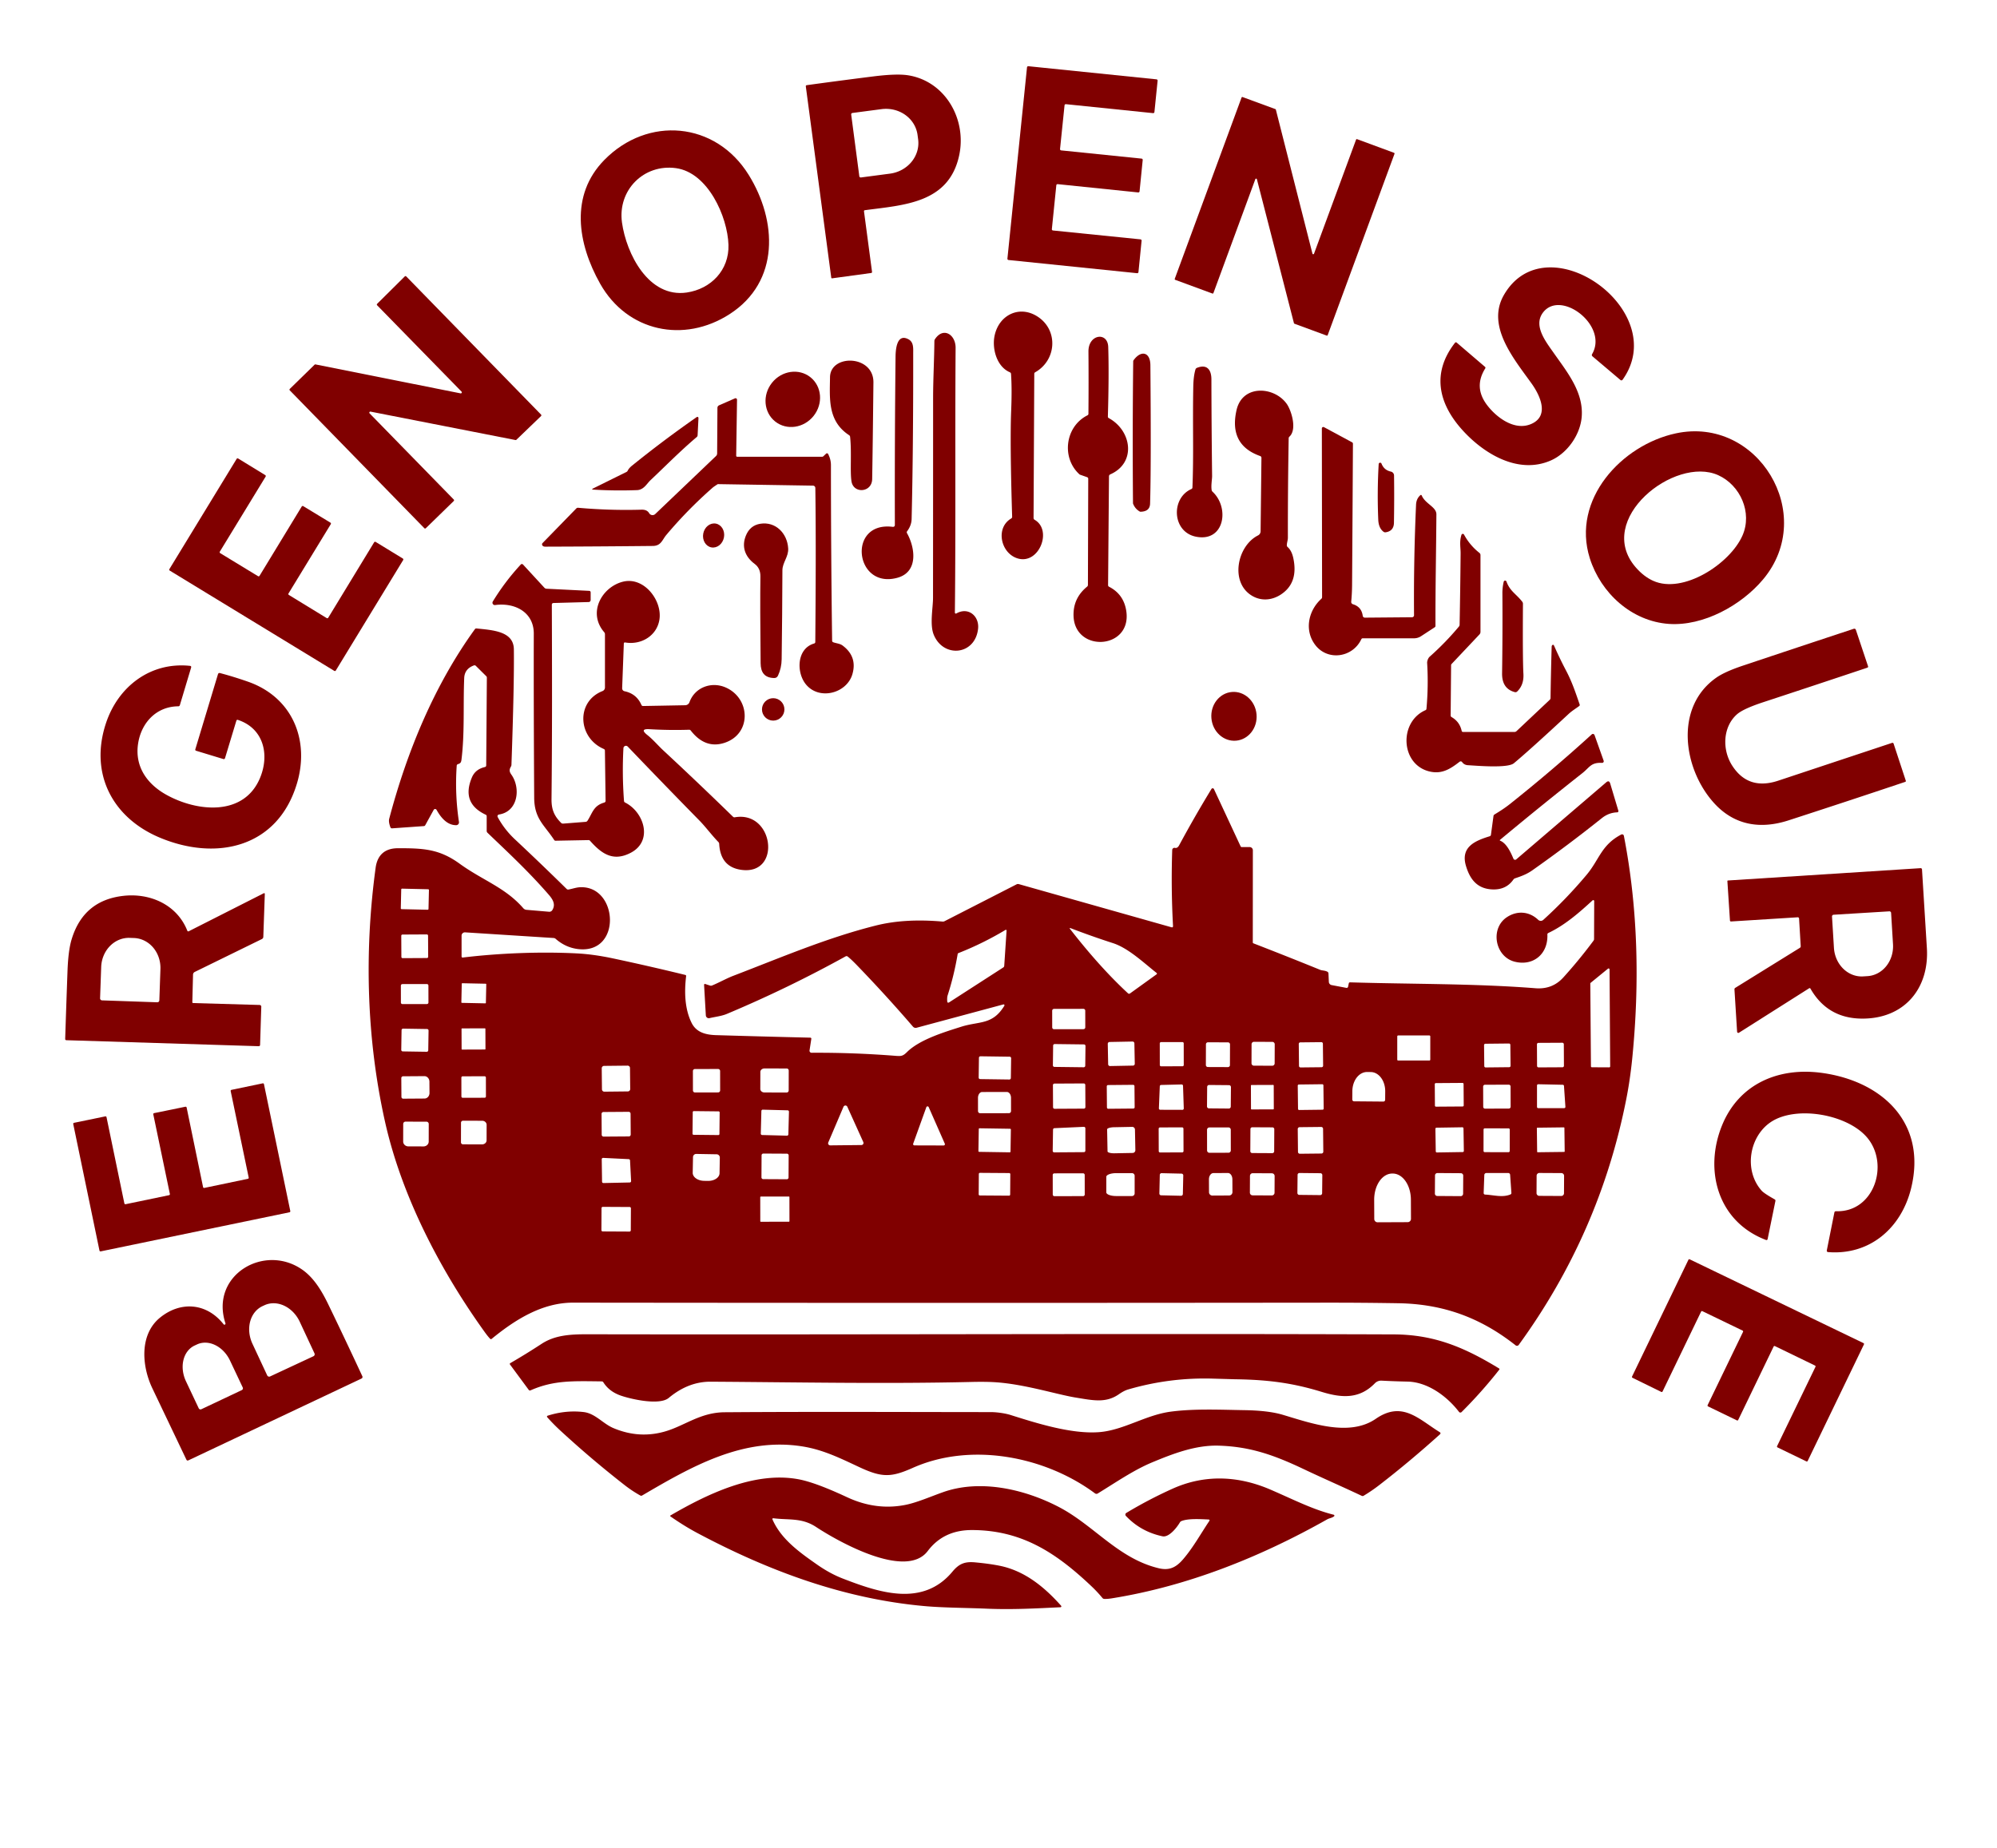 <?xml version="1.0" encoding="UTF-8" standalone="no"?>
<!DOCTYPE svg PUBLIC "-//W3C//DTD SVG 1.1//EN" "http://www.w3.org/Graphics/SVG/1.1/DTD/svg11.dtd">
<svg xmlns="http://www.w3.org/2000/svg" version="1.1" viewBox="0.00 0.00 954.00 883.00">
<path fill="#800000" d="
  M 506.94 71.86
  L 545.35 75.79
  A 0.60 0.60 0.0 0 1 545.89 76.45
  L 544.39 91.41
  A 0.60 0.60 0.0 0 1 543.73 91.95
  L 505.28 87.99
  A 0.60 0.60 0.0 0 0 504.62 88.53
  L 502.49 109.47
  A 0.60 0.60 0.0 0 0 503.03 110.13
  L 544.82 114.37
  A 0.60 0.60 0.0 0 1 545.36 115.03
  L 543.86 130.00
  A 0.60 0.60 0.0 0 1 543.20 130.54
  L 481.80 124.24
  A 0.60 0.60 0.0 0 1 481.26 123.58
  L 490.62 32.18
  A 0.60 0.60 0.0 0 1 491.28 31.64
  L 552.47 37.91
  A 0.60 0.60 0.0 0 1 553.01 38.57
  L 551.49 53.52
  A 0.60 0.60 0.0 0 1 550.83 54.06
  L 509.21 49.78
  A 0.60 0.60 0.0 0 0 508.55 50.32
  L 506.40 71.20
  A 0.60 0.60 0.0 0 0 506.94 71.86
  Z"
/>
<path fill="#800000" d="
  M 412.75 101.03
  L 416.58 129.85
  Q 416.65 130.38 416.13 130.45
  L 397.51 132.99
  A 0.35 0.35 0.0 0 1 397.11 132.69
  L 384.95 41.27
  A 0.50 0.50 0.0 0 1 385.38 40.70
  Q 401.29 38.51 417.23 36.51
  Q 428.36 35.12 433.78 35.97
  C 451.55 38.77 461.95 56.99 458.20 74.30
  C 453.27 97.11 431.93 97.94 413.21 100.43
  Q 412.68 100.50 412.75 101.03
  Z
  M 406.63 54.75
  L 410.51 84.21
  A 0.68 0.68 0.0 0 0 411.27 84.80
  L 425.16 82.97
  A 15.47 14.49 -7.5 0 0 438.61 66.58
  L 438.33 64.50
  A 15.47 14.49 -7.5 0 0 421.10 52.15
  L 407.21 53.98
  A 0.68 0.68 0.0 0 0 406.63 54.75
  Z"
/>
<path fill="#800000" d="
  M 627.72 121.24
  L 647.81 66.74
  A 0.39 0.39 0.0 0 1 648.31 66.50
  L 665.93 73.01
  A 0.39 0.39 0.0 0 1 666.17 73.51
  L 634.27 160.11
  A 0.39 0.39 0.0 0 1 633.77 160.35
  L 618.38 154.68
  A 0.39 0.39 0.0 0 1 618.14 154.41
  L 600.44 85.64
  A 0.39 0.39 0.0 0 0 599.70 85.60
  L 579.68 140.01
  A 0.39 0.39 0.0 0 1 579.18 140.25
  L 561.44 133.72
  A 0.39 0.39 0.0 0 1 561.20 133.22
  L 593.11 46.62
  A 0.39 0.39 0.0 0 1 593.61 46.38
  L 609.26 52.13
  A 0.39 0.39 0.0 0 1 609.50 52.40
  L 626.98 121.20
  A 0.39 0.39 0.0 0 0 627.72 121.24
  Z"
/>
<path fill="#800000" d="
  M 288.69 76.44
  C 309.40 55.32 341.81 58.01 357.67 83.57
  C 371.24 105.43 372.67 134.52 348.58 150.08
  C 326.71 164.20 299.62 158.50 286.70 135.56
  C 275.86 116.31 272.20 93.24 288.69 76.44
  Z
  M 322.95 80.35
  C 307.54 78.22 294.99 90.88 297.13 106.32
  C 299.21 121.24 309.83 142.46 328.10 139.77
  C 339.59 138.07 348.39 129.09 348.00 116.99
  C 347.57 103.48 338.18 82.45 322.95 80.35
  Z"
/>
<path fill="#800000" d="
  M 695.95 163.76
  L 709.40 175.28
  Q 709.79 175.62 709.51 176.06
  Q 703.94 184.96 710.32 193.45
  C 714.77 199.38 723.40 205.96 731.33 202.65
  C 740.51 198.81 735.59 188.75 731.69 183.29
  C 723.14 171.35 709.93 155.74 718.44 140.96
  C 738.69 105.79 798.79 148.44 775.12 181.47
  A 0.68 0.68 0.0 0 1 774.13 181.59
  L 760.73 170.25
  A 0.80 0.79 35.7 0 1 760.56 169.23
  C 768.57 155.52 745.23 137.87 736.92 149.61
  C 732.52 155.83 738.54 163.36 742.15 168.52
  C 748.53 177.65 756.61 187.33 755.60 199.28
  C 754.87 207.80 748.75 216.52 740.95 219.98
  C 725.21 226.96 708.51 216.62 698.29 205.13
  C 687.18 192.64 683.88 178.21 695.02 163.86
  Q 695.44 163.32 695.95 163.76
  Z"
/>
<path fill="#800000" d="
  M 216.76 239.40
  L 203.42 252.40
  A 0.50 0.50 0.0 0 1 202.71 252.39
  L 138.44 186.53
  A 0.50 0.50 0.0 0 1 138.45 185.82
  L 150.28 174.26
  A 0.50 0.50 0.0 0 1 150.73 174.13
  L 220.02 187.96
  A 0.50 0.50 0.0 0 0 220.48 187.12
  L 180.17 145.88
  A 0.50 0.50 0.0 0 1 180.17 145.17
  L 193.37 132.08
  A 0.50 0.50 0.0 0 1 194.08 132.09
  L 258.47 198.10
  A 0.50 0.50 0.0 0 1 258.46 198.81
  L 246.70 210.13
  A 0.50 0.50 0.0 0 1 246.25 210.26
  L 177.04 196.69
  A 0.50 0.50 0.0 0 0 176.58 197.53
  L 216.77 238.69
  A 0.50 0.50 0.0 0 1 216.76 239.40
  Z"
/>
<path fill="#800000" d="
  M 486.34 266.88
  C 478.05 264.55 475.38 252.23 483.07 247.75
  A 0.92 0.91 -16.6 0 0 483.52 246.93
  Q 482.43 211.43 483.06 196.01
  Q 483.48 185.65 482.98 178.64
  A 0.89 0.88 -80.8 0 0 482.45 177.89
  C 476.15 175.19 473.93 166.73 475.07 160.72
  C 477.06 150.25 487.55 145.32 496.46 151.82
  C 505.59 158.49 504.51 172.25 494.51 177.89
  Q 494.09 178.13 494.09 178.61
  L 493.75 247.48
  Q 493.75 248.08 494.27 248.38
  C 502.86 253.32 496.41 269.71 486.34 266.88
  Z"
/>
<path fill="#800000" d="
  M 456.16 292.72
  A 0.47 0.47 0.0 0 0 456.86 293.13
  C 462.56 289.85 467.93 294.38 467.24 300.50
  C 465.80 313.14 450.64 314.55 446.05 303.25
  C 444.09 298.42 445.72 290.38 445.72 285.69
  Q 445.76 237.84 445.76 190.00
  C 445.76 181.54 446.29 172.01 446.37 162.99
  Q 446.37 162.49 446.65 162.07
  C 450.62 156.04 456.55 159.86 456.51 166.22
  C 456.21 208.38 456.61 250.57 456.16 292.72
  Z"
/>
<path fill="#800000" d="
  M 538.09 292.30
  C 540.48 310.41 513.38 311.92 512.85 294.28
  Q 512.59 285.81 519.33 280.31
  Q 519.72 279.99 519.72 279.48
  L 519.87 228.80
  Q 519.87 228.20 519.31 228.00
  L 515.85 226.78
  A 0.67 0.53 -6.3 0 1 515.74 226.71
  C 506.90 218.77 508.85 203.77 519.50 198.45
  Q 519.96 198.22 519.96 197.71
  Q 520.09 182.83 519.97 167.95
  C 519.91 159.65 529.19 158.38 529.42 165.81
  Q 529.83 178.62 529.25 199.03
  Q 529.23 199.54 529.69 199.79
  C 540.65 205.75 542.95 221.16 530.39 226.67
  A 1.01 1.01 0.0 0 0 529.78 227.58
  L 529.35 279.60
  Q 529.35 280.11 529.80 280.35
  Q 537.00 284.05 538.09 292.30
  Z"
/>
<path fill="#800000" d="
  M 426.36 251.73
  Q 427.49 251.87 427.49 250.74
  Q 427.39 209.41 427.82 170.48
  C 427.86 167.13 428.35 159.18 433.92 162.08
  C 436.58 163.47 436.24 166.41 436.25 169.08
  Q 436.30 214.65 435.50 248.00
  Q 435.42 251.08 433.34 253.85
  A 0.82 0.81 -41.6 0 0 433.28 254.74
  C 437.15 261.59 438.84 273.20 428.82 276.04
  C 408.35 281.83 404.57 249.10 426.36 251.73
  Z"
/>
<path fill="#800000" d="
  M 541.53 172.13
  C 545.03 167.22 549.51 168.11 549.56 174.50
  Q 549.96 223.62 549.41 240.68
  Q 549.29 244.40 544.91 244.52
  A 0.88 0.82 -28.4 0 1 544.42 244.39
  Q 542.25 243.12 541.30 240.70
  A 0.65 0.65 0.0 0 1 541.25 240.45
  Q 540.97 206.57 541.35 172.69
  A 0.96 0.95 63.1 0 1 541.53 172.13
  Z"
/>
<path fill="#800000" d="
  M 396.51 180.26
  C 396.63 169.10 417.39 169.51 417.25 182.75
  Q 416.92 214.02 416.65 228.93
  C 416.54 235.38 407.73 236.06 406.77 230.00
  C 406.02 225.29 406.91 216.31 406.11 208.72
  A 1.09 1.05 -77.6 0 0 405.63 207.94
  C 395.28 201.17 396.40 190.37 396.51 180.26
  Z"
/>
<path fill="#800000" d="
  M 571.31 256.44
  C 559.88 254.14 559.30 237.99 569.14 233.68
  Q 569.63 233.46 569.65 232.93
  C 570.29 216.84 569.70 203.35 570.05 184.75
  Q 570.14 179.72 571.10 176.52
  A 1.14 1.13 88.0 0 1 571.78 175.78
  C 576.66 173.83 578.70 176.76 578.71 181.25
  Q 578.76 204.34 579.04 227.43
  C 579.06 229.04 578.47 231.87 578.83 234.17
  A 1.39 1.38 -73.8 0 0 579.26 234.96
  C 587.51 242.59 584.98 259.19 571.31 256.44
  Z"
/>
<ellipse fill="#800000" cx="0.00" cy="0.00" transform="translate(378.73,190.82) rotate(128.5)" rx="13.52" ry="12.71"/>
<path fill="#800000" d="
  M 600.97 255.84
  A 2.24 2.23 77.1 0 0 602.21 253.85
  L 602.61 218.81
  Q 602.61 218.12 601.97 217.89
  Q 586.93 212.56 590.72 195.93
  C 593.54 183.57 608.80 184.61 614.72 193.02
  C 616.90 196.11 619.75 205.21 615.98 208.64
  Q 615.62 208.97 615.62 209.45
  Q 615.21 233.19 615.24 256.92
  C 615.24 258.14 614.76 259.23 614.74 260.55
  Q 614.73 261.04 615.10 261.37
  Q 617.07 263.10 617.83 266.67
  Q 620.38 278.56 611.84 284.11
  C 607.65 286.84 602.65 287.27 598.33 284.80
  C 587.39 278.56 590.93 260.88 600.97 255.84
  Z"
/>
<path fill="#800000" d="
  M 310.12 245.22
  A 1.87 1.87 0.0 0 0 313.02 245.62
  L 342.06 217.90
  A 1.73 1.72 -21.6 0 0 342.59 216.68
  L 342.73 194.94
  Q 342.74 194.01 343.60 193.63
  L 351.09 190.35
  A 0.71 0.71 0.0 0 1 352.09 191.01
  L 351.69 217.69
  Q 351.68 218.25 352.25 218.25
  L 392.72 218.25
  A 0.93 0.91 -66.6 0 0 393.36 217.99
  L 394.64 216.77
  A 0.62 0.61 -35.3 0 1 395.61 216.93
  Q 396.95 219.53 396.95 222.25
  Q 396.96 264.19 397.52 306.13
  Q 397.53 306.69 398.06 306.89
  C 399.57 307.44 401.23 307.50 402.49 308.43
  Q 409.58 313.67 407.24 322.01
  C 404.61 331.41 391.10 334.88 384.81 326.77
  C 380.36 321.03 380.68 309.87 388.93 307.48
  A 0.75 0.75 0.0 0 0 389.48 306.76
  C 389.67 282.24 389.83 257.76 389.50 233.17
  A 1.13 1.13 0.0 0 0 388.38 232.05
  L 343.07 231.33
  A 0.66 0.66 0.0 0 0 342.72 231.43
  Q 340.90 232.63 340.49 232.98
  Q 328.53 243.46 318.31 255.61
  C 316.31 258.00 315.83 260.83 311.84 260.87
  Q 286.16 261.13 260.50 261.21
  Q 259.30 261.21 258.99 260.39
  A 0.87 0.85 57.7 0 1 259.18 259.50
  L 275.27 242.99
  Q 275.66 242.58 276.23 242.63
  Q 291.37 243.98 306.51 243.54
  Q 309.09 243.47 310.12 245.22
  Z"
/>
<path fill="#800000" d="
  M 310.75 229.45
  C 308.97 231.12 307.57 234.06 304.33 234.19
  Q 293.89 234.58 283.49 233.96
  Q 282.33 233.89 283.37 233.38
  L 299.25 225.52
  Q 299.67 225.32 299.87 224.89
  Q 300.44 223.70 301.96 222.47
  Q 317.07 210.27 332.84 199.29
  A 0.53 0.53 0.0 0 1 333.67 199.75
  L 333.26 207.98
  A 1.16 1.16 0.0 0 1 332.84 208.83
  C 324.97 215.49 318.17 222.45 310.75 229.45
  Z"
/>
<path fill="#800000" d="
  M 651.00 294.25
  A 1.02 1.02 0.0 0 0 652.02 295.13
  L 674.55 294.94
  A 0.97 0.96 -90.0 0 0 675.51 293.97
  Q 675.29 267.81 676.47 241.20
  Q 676.60 238.34 678.45 236.68
  Q 678.95 236.23 679.22 236.85
  C 680.94 240.79 686.22 242.23 686.19 245.78
  C 686.07 263.56 685.69 281.29 685.75 299.07
  A 0.78 0.78 0.0 0 1 685.40 299.72
  L 678.88 303.98
  A 6.20 6.17 -61.5 0 1 675.48 305.00
  L 651.03 305.00
  Q 650.54 305.00 650.33 305.44
  C 646.18 314.20 634.47 315.86 628.54 308.46
  C 623.02 301.57 624.81 291.95 631.22 286.13
  Q 631.58 285.81 631.58 285.32
  L 631.47 204.71
  A 0.69 0.69 0.0 0 1 632.49 204.11
  L 645.92 211.35
  Q 646.32 211.57 646.32 212.02
  Q 646.14 245.77 645.91 279.50
  Q 645.88 283.62 645.50 287.50
  A 1.16 1.15 -79.1 0 0 646.32 288.72
  Q 650.42 289.96 651.00 294.25
  Z"
/>
<path fill="#800000" d="
  M 797.25 298.12
  C 779.49 296.87 764.75 283.44 759.48 266.76
  C 750.61 238.66 774.72 212.61 800.57 207.07
  C 839.74 198.68 868.22 245.77 842.31 276.79
  C 831.89 289.26 813.70 299.27 797.25 298.12
  Z
  M 789.79 277.55
  C 804.07 283.95 826.42 269.45 832.40 255.91
  C 837.25 244.93 831.36 231.81 820.81 227.05
  C 799.99 217.67 761.62 248.21 781.38 271.05
  Q 785.24 275.51 789.79 277.55
  Z"
/>
<path fill="#800000" d="
  M 158.02 250.46
  L 137.83 283.56
  A 0.53 0.53 0.0 0 0 138.00 284.29
  L 156.07 295.34
  A 0.53 0.53 0.0 0 0 156.80 295.17
  L 178.74 259.12
  A 0.53 0.53 0.0 0 1 179.47 258.95
  L 192.43 266.87
  A 0.53 0.53 0.0 0 1 192.60 267.60
  L 160.42 320.39
  A 0.53 0.53 0.0 0 1 159.69 320.56
  L 81.10 272.65
  A 0.53 0.53 0.0 0 1 80.93 271.92
  L 113.05 219.26
  A 0.53 0.53 0.0 0 1 113.78 219.09
  L 126.72 227.02
  A 0.53 0.53 0.0 0 1 126.89 227.75
  L 105.02 263.58
  A 0.53 0.53 0.0 0 0 105.19 264.31
  L 123.26 275.31
  A 0.53 0.53 0.0 0 0 123.99 275.14
  L 144.14 242.03
  A 0.53 0.53 0.0 0 1 144.87 241.85
  L 157.85 249.73
  A 0.53 0.53 0.0 0 1 158.02 250.46
  Z"
/>
<path fill="#800000" d="
  M 658.62 221.75
  A 0.70 0.70 0.0 0 1 659.97 221.53
  Q 661.18 224.64 664.44 225.34
  A 1.93 1.92 -84.4 0 1 665.96 227.20
  Q 666.11 238.44 665.91 249.80
  Q 665.84 253.77 661.92 254.35
  A 1.35 1.32 -29.9 0 1 660.95 254.10
  Q 658.59 252.35 658.42 248.33
  Q 657.85 235.10 658.62 221.75
  Z"
/>
<ellipse fill="#800000" cx="0.00" cy="0.00" transform="translate(340.90,255.87) rotate(100.8)" rx="5.78" ry="5.03"/>
<path fill="#800000" d="
  M 360.53 269.46
  C 356.01 266.10 354.15 261.36 356.29 256.00
  Q 358.27 251.06 363.17 250.27
  C 370.53 249.08 376.13 254.85 376.53 262.08
  C 376.75 266.03 373.78 268.81 373.77 272.50
  Q 373.70 293.75 373.41 315.00
  Q 373.36 319.16 371.67 322.81
  Q 371.11 324.02 369.78 323.98
  C 365.28 323.86 363.41 321.38 363.36 316.90
  Q 363.07 289.18 363.26 275.49
  Q 363.32 271.54 360.53 269.46
  Z"
/>
<path fill="#800000" d="
  M 698.48 364.15
  A 0.84 0.84 0.0 0 0 697.28 363.98
  C 692.73 367.52 688.74 370.01 682.91 368.63
  C 669.08 365.36 668.14 345.01 680.95 339.35
  Q 681.41 339.15 681.45 338.65
  Q 682.43 327.68 681.77 316.76
  C 681.72 315.93 682.21 314.46 682.96 313.80
  Q 690.49 307.12 696.94 299.40
  Q 697.27 299.01 697.28 298.49
  Q 697.61 281.41 697.76 264.40
  C 697.78 261.76 697.11 258.82 698.17 255.55
  A 0.67 0.67 0.0 0 1 699.39 255.44
  Q 702.15 260.56 706.75 264.19
  A 1.33 1.33 0.0 0 1 707.25 265.23
  L 707.25 301.93
  A 1.81 1.79 -24.0 0 1 706.77 303.15
  L 693.43 317.29
  A 0.80 0.79 67.0 0 0 693.21 317.84
  L 693.00 341.89
  A 0.85 0.84 -75.7 0 0 693.43 342.63
  Q 697.30 344.86 698.25 349.18
  Q 698.38 349.75 698.96 349.75
  L 723.48 349.75
  Q 724.05 349.75 724.47 349.35
  L 740.33 334.39
  Q 740.72 334.03 740.72 333.50
  Q 740.90 321.18 741.26 308.94
  Q 741.26 308.75 741.34 308.59
  Q 741.46 308.32 741.53 308.27
  Q 742.11 307.84 742.40 308.51
  Q 745.06 314.58 748.17 320.49
  C 751.02 325.89 752.70 331.03 754.62 336.58
  Q 754.80 337.08 754.37 337.39
  C 752.68 338.62 750.85 339.75 749.39 341.11
  Q 730.82 358.36 723.20 364.70
  C 720.23 367.18 705.54 365.87 701.32 365.64
  Q 699.48 365.55 698.48 364.15
  Z"
/>
<path fill="#800000" d="
  M 288.43 357.87
  C 275.99 352.49 275.05 335.24 287.83 330.21
  A 1.85 1.84 79.3 0 0 289.00 328.49
  L 289.00 303.06
  A 1.53 1.50 25.1 0 0 288.63 302.07
  C 280.55 292.72 287.59 280.43 297.63 277.94
  C 307.69 275.46 316.43 286.95 315.02 296.04
  C 313.84 303.69 306.44 308.29 298.70 306.99
  Q 298.04 306.88 298.01 307.55
  L 297.21 328.84
  A 1.43 1.42 -83.3 0 0 298.35 330.29
  Q 304.11 331.50 306.43 336.86
  A 0.80 0.80 0.0 0 0 307.18 337.35
  L 327.34 336.98
  A 2.21 2.19 9.2 0 0 329.37 335.53
  C 331.94 328.43 339.79 325.57 346.52 328.43
  C 358.60 333.57 359.23 350.74 345.99 354.98
  Q 336.85 357.91 329.96 349.04
  A 0.90 0.88 -19.5 0 0 329.21 348.69
  Q 319.79 348.99 310.27 348.43
  Q 305.39 348.14 309.21 351.18
  C 311.97 353.36 314.48 356.35 316.76 358.46
  Q 333.65 374.15 350.16 390.25
  Q 350.53 390.61 351.05 390.52
  C 369.75 387.26 373.49 418.32 354.11 415.63
  Q 344.17 414.25 343.57 403.21
  Q 343.55 402.72 343.20 402.36
  C 340.01 399.08 337.03 395.03 334.10 392.05
  Q 316.69 374.31 299.89 356.74
  A 1.20 1.20 0.0 0 0 297.82 357.51
  Q 297.15 370.10 298.10 382.71
  Q 298.14 383.23 298.60 383.46
  C 307.64 387.97 312.16 401.84 301.28 407.50
  C 292.85 411.88 287.33 407.90 281.84 401.71
  A 0.87 0.87 0.0 0 0 281.19 401.42
  L 265.41 401.72
  Q 264.97 401.72 264.74 401.36
  C 259.96 394.07 255.26 391.27 255.19 381.13
  Q 254.91 334.53 255.00 302.75
  C 255.03 292.57 246.01 287.82 236.52 289.11
  A 1.12 1.12 0.0 0 1 235.42 287.42
  Q 241.23 277.89 248.78 269.74
  A 0.73 0.72 44.8 0 1 249.85 269.74
  L 260.06 280.83
  Q 260.48 281.28 261.09 281.31
  L 281.40 282.32
  Q 282.17 282.36 282.17 283.14
  L 282.17 286.71
  A 0.96 0.96 0.0 0 1 281.24 287.67
  L 264.37 288.13
  A 0.77 0.77 0.0 0 0 263.62 288.90
  C 263.73 319.88 263.80 350.81 263.47 381.80
  C 263.42 386.78 264.73 389.85 268.03 393.17
  Q 268.45 393.59 269.05 393.54
  L 279.78 392.70
  A 1.17 1.17 0.0 0 0 280.65 392.18
  C 283.05 388.49 283.48 384.98 288.61 383.51
  A 0.95 0.73 -10.1 0 0 289.30 382.75
  L 288.98 358.70
  Q 288.97 358.11 288.43 357.87
  Z"
/>
<path fill="#800000" d="
  M 719.68 277.90
  C 721.30 282.49 724.40 283.85 727.23 287.56
  A 1.56 1.53 -64.0 0 1 727.54 288.49
  Q 727.37 315.19 727.76 321.99
  Q 728.06 327.24 724.79 330.41
  A 1.20 1.19 -59.5 0 1 723.64 330.71
  Q 717.47 329.07 717.57 321.74
  Q 717.85 302.63 717.72 283.49
  Q 717.70 280.74 718.35 277.97
  A 0.69 0.69 0.0 0 1 719.68 277.90
  Z"
/>
<path fill="#800000" d="
  M 207.18 386.98
  L 203.14 394.32
  A 0.81 0.80 12.2 0 1 202.49 394.73
  L 187.35 395.80
  Q 186.71 395.85 186.49 395.25
  Q 185.54 392.68 185.93 391.23
  C 194.46 358.98 207.56 327.28 226.87 300.63
  Q 227.15 300.24 227.63 300.29
  C 235.38 301.10 245.37 301.59 245.48 310.25
  Q 245.69 326.64 244.33 365.39
  Q 244.32 365.88 244.07 366.31
  C 243.20 367.81 243.29 368.72 244.33 370.19
  C 248.80 376.52 247.56 387.79 238.35 389.20
  A 0.83 0.82 71.8 0 0 237.75 390.40
  Q 240.92 396.31 245.97 401.04
  Q 258.48 412.75 270.71 424.78
  A 1.02 0.99 -27.8 0 0 271.60 425.04
  C 273.44 424.69 275.32 424.04 276.96 423.95
  C 295.39 422.95 297.29 456.14 276.02 453.47
  Q 270.15 452.73 265.44 448.60
  Q 265.02 448.23 264.46 448.20
  L 222.19 445.50
  A 1.59 1.58 1.9 0 0 220.50 447.08
  L 220.50 456.97
  Q 220.50 457.60 221.13 457.53
  C 238.22 455.47 257.93 454.64 275.76 455.57
  Q 283.68 455.99 293.09 458.00
  Q 310.27 461.66 327.35 465.84
  Q 327.83 465.95 327.77 466.45
  C 326.89 473.82 327.04 482.03 330.41 488.79
  C 332.73 493.44 337.36 494.48 342.19 494.62
  Q 364.20 495.28 387.12 495.82
  A 0.48 0.48 0.0 0 1 387.58 496.38
  L 386.73 501.92
  A 0.98 0.98 0.0 0 0 387.71 503.04
  Q 407.71 502.92 428.00 504.52
  C 430.53 504.72 431.38 504.60 433.25 502.74
  C 439.40 496.64 451.42 493.08 459.14 490.62
  C 467.83 487.85 474.12 489.88 479.79 480.58
  A 0.43 0.42 -81.7 0 0 479.32 479.94
  L 437.93 491.07
  Q 436.83 491.36 436.09 490.50
  Q 423.38 475.73 409.33 461.17
  Q 406.71 458.46 404.96 457.06
  A 0.90 0.88 49.4 0 0 403.98 456.97
  Q 376.30 472.27 347.19 484.49
  C 344.70 485.53 341.66 485.85 338.95 486.49
  A 1.43 1.43 0.0 0 1 337.19 485.18
  L 336.36 470.74
  Q 336.31 469.98 337.03 470.22
  L 339.18 470.93
  Q 339.69 471.10 340.19 470.89
  C 343.63 469.45 347.12 467.48 350.39 466.23
  C 372.77 457.67 394.84 448.15 418.50 442.22
  Q 432.28 438.77 450.25 440.35
  Q 450.79 440.40 451.27 440.15
  L 485.62 422.57
  Q 486.14 422.30 486.72 422.46
  L 559.58 443.06
  Q 560.42 443.30 560.37 442.43
  Q 559.38 424.30 559.99 406.14
  A 1.07 1.06 7.5 0 1 561.30 405.14
  Q 562.47 405.42 563.30 403.89
  Q 570.69 390.18 578.74 376.98
  A 0.67 0.67 0.0 0 1 579.92 377.05
  L 592.67 404.42
  Q 592.83 404.75 593.20 404.75
  L 596.97 404.75
  A 1.54 1.53 -0.0 0 1 598.51 406.28
  L 598.48 450.32
  A 0.46 0.46 0.0 0 0 598.78 450.75
  Q 614.74 456.93 630.64 463.40
  C 631.64 463.81 632.94 463.67 634.10 464.31
  Q 634.60 464.59 634.63 465.16
  L 634.81 469.16
  A 1.64 1.64 0.0 0 0 636.15 470.70
  L 643.20 472.03
  A 0.69 0.69 0.0 0 0 644.00 471.50
  L 644.34 469.88
  Q 644.45 469.37 644.97 469.39
  C 673.85 470.28 704.50 469.92 733.52 472.21
  Q 741.58 472.85 746.83 467.05
  Q 754.44 458.64 761.23 449.51
  Q 761.51 449.15 761.51 448.69
  L 761.58 430.57
  A 0.47 0.47 0.0 0 0 760.79 430.22
  C 754.40 436.10 747.56 442.08 739.65 445.81
  Q 739.19 446.03 739.21 446.54
  C 739.59 455.97 732.33 461.76 723.55 459.51
  C 714.13 457.09 711.71 443.53 719.99 438.17
  C 724.87 435.02 730.56 435.47 734.83 439.52
  A 1.78 1.77 45.5 0 0 737.24 439.55
  Q 748.24 429.58 757.98 417.97
  C 764.06 410.70 764.96 403.74 774.50 398.76
  A 0.87 0.87 0.0 0 1 775.75 399.36
  C 782.54 434.20 783.27 470.05 779.79 505.32
  Q 778.77 515.68 776.92 525.08
  Q 764.28 589.35 725.52 642.63
  A 1.04 1.03 -52.7 0 1 724.04 642.84
  C 707.53 629.80 689.79 623.09 668.07 622.72
  Q 650.69 622.43 633.31 622.45
  Q 453.53 622.65 273.75 622.44
  C 258.92 622.43 245.96 630.67 234.92 639.71
  Q 234.49 640.07 234.10 639.66
  Q 232.94 638.43 231.43 636.32
  C 210.17 606.68 191.91 571.56 183.96 536.12
  C 175.19 496.94 173.91 455.31 179.45 414.60
  C 180.28 408.54 183.88 405.33 190.01 405.31
  C 202.15 405.28 209.83 405.63 219.52 412.66
  C 230.58 420.68 241.39 424.06 249.99 433.97
  A 2.27 2.26 72.0 0 0 251.50 434.74
  L 262.31 435.66
  A 1.63 1.62 -71.5 0 0 263.84 434.89
  C 265.53 432.19 264.15 429.82 262.15 427.52
  C 252.32 416.19 242.62 407.27 232.87 397.90
  A 1.23 1.22 -68.1 0 1 232.50 397.02
  L 232.50 390.02
  Q 232.50 389.51 232.04 389.29
  Q 220.23 383.75 225.45 371.45
  Q 227.09 367.58 231.61 366.52
  Q 232.26 366.37 232.27 365.70
  L 232.58 323.77
  A 0.89 0.86 23.3 0 0 232.31 323.12
  L 227.29 318.14
  A 0.85 0.84 -32.6 0 0 226.40 317.95
  Q 221.95 319.57 221.76 324.00
  C 221.22 336.85 222.04 350.21 220.46 362.94
  C 220.30 364.24 220.01 364.76 218.77 365.13
  Q 218.22 365.30 218.18 365.87
  Q 217.24 379.39 219.25 392.75
  A 1.34 1.33 85.5 0 1 217.94 394.29
  C 213.51 394.34 210.47 390.42 208.56 386.98
  A 0.79 0.78 44.8 0 0 207.18 386.98
  Z
  M 204.911 425.301
  A 0.39 0.39 0.0 0 0 204.53 424.903
  L 192.073 424.62
  A 0.39 0.39 0.0 0 0 191.674 425.001
  L 191.469 434.019
  A 0.39 0.39 0.0 0 0 191.85 434.417
  L 204.307 434.7
  A 0.39 0.39 0.0 0 0 204.706 434.319
  L 204.911 425.301
  Z
  M 511.06 443.73
  C 519.46 454.54 528.82 465.34 538.88 474.65
  A 0.73 0.72 48.4 0 0 539.80 474.71
  L 552.45 465.60
  Q 552.95 465.24 552.47 464.86
  C 546.43 460.09 539.07 453.05 531.70 450.66
  Q 521.39 447.33 511.28 443.44
  A 0.19 0.19 0.0 0 0 511.06 443.73
  Z
  M 457.50 455.84
  Q 455.76 466.16 452.72 475.56
  C 452.43 476.47 452.45 477.50 452.50 478.38
  Q 452.57 479.50 453.52 478.89
  L 479.27 462.28
  Q 479.71 462.00 479.74 461.48
  L 480.86 444.64
  A 0.34 0.34 0.0 0 0 480.35 444.33
  Q 469.55 450.81 457.85 455.42
  Q 457.56 455.53 457.50 455.84
  Z
  M 204.493 447.067
  A 0.58 0.58 0.0 0 0 203.91 446.49
  L 192.27 446.551
  A 0.58 0.58 0.0 0 0 191.694 447.134
  L 191.747 457.253
  A 0.58 0.58 0.0 0 0 192.33 457.83
  L 203.97 457.769
  A 0.58 0.58 0.0 0 0 204.546 457.186
  L 204.493 447.067
  Z
  M 760.02 509.52
  A 0.46 0.46 0.0 0 0 760.47 509.97
  L 768.74 510.01
  A 0.46 0.46 0.0 0 0 769.21 509.54
  L 768.91 463.21
  A 0.46 0.46 0.0 0 0 768.16 462.86
  L 759.88 469.62
  A 0.46 0.46 0.0 0 0 759.71 469.98
  L 760.02 509.52
  Z
  M 232.302 470.314
  A 0.26 0.26 0.0 0 0 232.047 470.048
  L 220.849 469.814
  A 0.26 0.26 0.0 0 0 220.584 470.068
  L 220.399 478.926
  A 0.26 0.26 0.0 0 0 220.653 479.192
  L 231.851 479.426
  A 0.26 0.26 0.0 0 0 232.116 479.172
  L 232.302 470.314
  Z
  M 204.663 470.928
  A 0.73 0.73 0.0 0 0 203.932 470.2
  L 192.232 470.22
  A 0.73 0.73 0.0 0 0 191.503 470.952
  L 191.517 479.051
  A 0.73 0.73 0.0 0 0 192.248 479.78
  L 203.948 479.76
  A 0.73 0.73 0.0 0 0 204.677 479.029
  L 204.663 470.928
  Z
  M 518.443 482.926
  A 0.88 0.88 0.0 0 0 517.562 482.048
  L 503.522 482.072
  A 0.88 0.88 0.0 0 0 502.643 482.954
  L 502.657 490.914
  A 0.88 0.88 0.0 0 0 503.538 491.792
  L 517.578 491.768
  A 0.88 0.88 0.0 0 0 518.457 490.886
  L 518.443 482.926
  Z
  M 231.883 491.62
  A 0.26 0.26 0.0 0 0 231.622 491.361
  L 220.742 491.399
  A 0.26 0.26 0.0 0 0 220.483 491.66
  L 220.517 501.26
  A 0.26 0.26 0.0 0 0 220.778 501.519
  L 231.658 501.481
  A 0.26 0.26 0.0 0 0 231.917 501.22
  L 231.883 491.62
  Z
  M 204.733 492.432
  A 0.73 0.73 0.0 0 0 204.015 491.69
  L 192.576 491.511
  A 0.73 0.73 0.0 0 0 191.835 492.229
  L 191.687 501.648
  A 0.73 0.73 0.0 0 0 192.405 502.389
  L 203.844 502.569
  A 0.73 0.73 0.0 0 0 204.585 501.851
  L 204.733 492.432
  Z
  M 683.27 495.20
  A 0.43 0.43 0.0 0 0 682.84 494.77
  L 667.92 494.77
  A 0.43 0.43 0.0 0 0 667.49 495.20
  L 667.49 506.32
  A 0.43 0.43 0.0 0 0 667.92 506.75
  L 682.84 506.75
  A 0.43 0.43 0.0 0 0 683.27 506.32
  L 683.27 495.20
  Z
  M 541.915 498.529
  A 0.87 0.87 0.0 0 0 541.029 497.676
  L 530.051 497.887
  A 0.87 0.87 0.0 0 0 529.197 498.773
  L 529.385 508.531
  A 0.87 0.87 0.0 0 0 530.271 509.384
  L 541.249 509.173
  A 0.87 0.87 0.0 0 0 542.102 508.287
  L 541.915 498.529
  Z
  M 565.481 498.54
  A 0.61 0.61 0.0 0 0 564.87 497.931
  L 554.65 497.949
  A 0.61 0.61 0.0 0 0 554.041 498.56
  L 554.059 508.9
  A 0.61 0.61 0.0 0 0 554.67 509.509
  L 564.89 509.491
  A 0.61 0.61 0.0 0 0 565.499 508.88
  L 565.481 498.54
  Z
  M 608.956 498.979
  A 1.14 1.14 0.0 0 0 607.82 497.835
  L 599.04 497.805
  A 1.14 1.14 0.0 0 0 597.896 498.941
  L 597.864 508.061
  A 1.14 1.14 0.0 0 0 599 509.205
  L 607.78 509.235
  A 1.14 1.14 0.0 0 0 608.924 508.099
  L 608.956 498.979
  Z
  M 587.597 499.03
  A 0.96 0.96 0.0 0 0 586.641 498.067
  L 577.061 498.033
  A 0.96 0.96 0.0 0 0 576.097 498.99
  L 576.063 508.89
  A 0.96 0.96 0.0 0 0 577.019 509.853
  L 586.599 509.887
  A 0.96 0.96 0.0 0 0 587.563 508.93
  L 587.597 499.03
  Z
  M 631.965 498.69
  A 0.73 0.73 0.0 0 0 631.227 497.968
  L 621.168 498.073
  A 0.73 0.73 0.0 0 0 620.445 498.811
  L 620.555 509.33
  A 0.73 0.73 0.0 0 0 621.293 510.052
  L 631.352 509.947
  A 0.73 0.73 0.0 0 0 632.075 509.209
  L 631.965 498.69
  Z
  M 747.063 498.957
  A 0.71 0.71 0.0 0 0 746.349 498.25
  L 734.929 498.31
  A 0.71 0.71 0.0 0 0 734.223 499.024
  L 734.277 509.324
  A 0.71 0.71 0.0 0 0 734.991 510.03
  L 746.411 509.97
  A 0.71 0.71 0.0 0 0 747.117 509.256
  L 747.063 498.957
  Z
  M 721.517 499.245
  A 0.64 0.64 0.0 0 0 720.87 498.611
  L 709.591 498.729
  A 0.64 0.64 0.0 0 0 708.958 499.376
  L 709.063 509.416
  A 0.64 0.64 0.0 0 0 709.71 510.049
  L 720.989 509.931
  A 0.64 0.64 0.0 0 0 721.622 509.284
  L 721.517 499.245
  Z
  M 518.557 499.795
  A 0.74 0.74 0.0 0 0 517.826 499.046
  L 503.847 498.875
  A 0.74 0.74 0.0 0 0 503.098 499.606
  L 502.983 509.045
  A 0.74 0.74 0.0 0 0 503.714 509.794
  L 517.693 509.965
  A 0.74 0.74 0.0 0 0 518.442 509.234
  L 518.557 499.795
  Z
  M 483.035 505.638
  A 0.71 0.71 0.0 0 0 482.335 504.918
  L 468.377 504.723
  A 0.71 0.71 0.0 0 0 467.657 505.423
  L 467.525 514.902
  A 0.71 0.71 0.0 0 0 468.225 515.622
  L 482.183 515.817
  A 0.71 0.71 0.0 0 0 482.903 515.117
  L 483.035 505.638
  Z
  M 300.957 510.31
  A 1.13 1.13 0.0 0 0 299.815 509.192
  L 288.576 509.309
  A 1.13 1.13 0.0 0 0 287.458 510.451
  L 287.563 520.51
  A 1.13 1.13 0.0 0 0 288.705 521.629
  L 299.944 521.511
  A 1.13 1.13 0.0 0 0 301.062 520.369
  L 300.957 510.31
  Z
  M 376.77 521.06
  L 376.79 511.52
  A 0.97 0.97 0.0 0 0 375.82 510.55
  L 365.22 510.53
  A 1.99 1.66 0.1 0 0 363.23 512.19
  L 363.21 520.35
  A 1.99 1.66 0.1 0 0 365.20 522.01
  L 375.80 522.03
  A 0.97 0.97 0.0 0 0 376.77 521.06
  Z
  M 344.012 511.759
  A 0.97 0.97 0.0 0 0 343.04 510.79
  L 331.98 510.81
  A 0.97 0.97 0.0 0 0 331.012 511.781
  L 331.028 521.041
  A 0.97 0.97 0.0 0 0 332 522.01
  L 343.06 521.99
  A 0.97 0.97 0.0 0 0 344.028 521.019
  L 344.012 511.759
  Z
  M 646.84 526.24
  L 660.86 526.36
  A 0.84 0.84 0.0 0 0 661.71 525.53
  L 661.74 521.50
  A 9.19 6.98 -89.5 0 0 654.84 512.25
  L 653.10 512.23
  A 9.19 6.98 -89.5 0 0 646.04 521.36
  L 646.01 525.39
  A 0.84 0.84 0.0 0 0 646.84 526.24
  Z
  M 191.71 515.14
  L 191.77 524.14
  A 0.85 0.85 0.0 0 0 192.63 524.98
  L 202.81 524.91
  A 2.64 2.39 89.6 0 0 205.18 522.25
  L 205.14 516.83
  A 2.64 2.39 89.6 0 0 202.73 514.21
  L 192.55 514.28
  A 0.85 0.85 0.0 0 0 191.71 515.14
  Z
  M 232.122 514.88
  A 0.61 0.61 0.0 0 0 231.511 514.271
  L 221.011 514.289
  A 0.61 0.61 0.0 0 0 220.402 514.9
  L 220.418 523.94
  A 0.61 0.61 0.0 0 0 221.029 524.549
  L 231.529 524.531
  A 0.61 0.61 0.0 0 0 232.138 523.92
  L 232.122 514.88
  Z
  M 699.174 517.952
  A 0.51 0.51 0.0 0 0 698.66 517.446
  L 685.921 517.535
  A 0.51 0.51 0.0 0 0 685.414 518.048
  L 685.486 528.288
  A 0.51 0.51 0.0 0 0 686 528.794
  L 698.739 528.705
  A 0.51 0.51 0.0 0 0 699.246 528.192
  L 699.174 517.952
  Z
  M 518.462 518.42
  A 0.73 0.73 0.0 0 0 517.728 517.693
  L 503.729 517.767
  A 0.73 0.73 0.0 0 0 503.002 518.5
  L 503.058 529.08
  A 0.73 0.73 0.0 0 0 503.792 529.807
  L 517.791 529.733
  A 0.73 0.73 0.0 0 0 518.518 529
  L 518.462 518.42
  Z
  M 632.212 518.606
  A 0.54 0.54 0.0 0 0 631.665 518.072
  L 620.486 518.209
  A 0.54 0.54 0.0 0 0 619.953 518.755
  L 620.088 529.855
  A 0.54 0.54 0.0 0 0 620.635 530.388
  L 631.814 530.251
  A 0.54 0.54 0.0 0 0 632.347 529.705
  L 632.212 518.606
  Z
  M 747.14 518.87
  A 0.58 0.58 0.0 0 0 746.57 518.33
  L 734.84 518.08
  A 0.58 0.58 0.0 0 0 734.25 518.66
  L 734.25 528.92
  A 0.58 0.58 0.0 0 0 734.83 529.50
  L 747.24 529.50
  A 0.58 0.58 0.0 0 0 747.82 528.88
  L 747.14 518.87
  Z
  M 541.956 518.982
  A 0.63 0.63 0.0 0 0 541.32 518.358
  L 529.341 518.462
  A 0.63 0.63 0.0 0 0 528.716 519.098
  L 528.804 529.178
  A 0.63 0.63 0.0 0 0 529.44 529.802
  L 541.419 529.697
  A 0.63 0.63 0.0 0 0 542.044 529.062
  L 541.956 518.982
  Z
  M 553.62 529.61
  A 0.65 0.65 0.0 0 0 554.27 530.28
  L 564.86 530.31
  A 0.65 0.65 0.0 0 0 565.51 529.64
  L 565.15 518.80
  A 0.65 0.65 0.0 0 0 564.49 518.18
  L 554.68 518.42
  A 0.65 0.65 0.0 0 0 554.05 519.04
  L 553.62 529.61
  Z
  M 588.04 519.45
  A 0.93 0.93 0.0 0 0 587.119 518.512
  L 577.619 518.429
  A 0.93 0.93 0.0 0 0 576.681 519.351
  L 576.6 528.67
  A 0.93 0.93 0.0 0 0 577.521 529.608
  L 587.021 529.691
  A 0.93 0.93 0.0 0 0 587.959 528.769
  L 588.04 519.45
  Z
  M 608.481 518.691
  A 0.29 0.29 0.0 0 0 608.19 518.402
  L 597.87 518.438
  A 0.29 0.29 0.0 0 0 597.581 518.729
  L 597.619 529.829
  A 0.29 0.29 0.0 0 0 597.91 530.118
  L 608.23 530.082
  A 0.29 0.29 0.0 0 0 608.519 529.791
  L 608.481 518.691
  Z
  M 721.623 519.147
  A 0.87 0.87 0.0 0 0 720.75 518.28
  L 709.39 518.32
  A 0.87 0.87 0.0 0 0 708.523 519.193
  L 708.557 528.873
  A 0.87 0.87 0.0 0 0 709.43 529.74
  L 720.79 529.7
  A 0.87 0.87 0.0 0 0 721.657 528.827
  L 721.623 519.147
  Z
  M 468.24 531.93
  L 481.96 531.91
  A 1.03 1.03 0.0 0 0 482.99 530.88
  L 482.98 524.58
  A 2.81 1.98 89.9 0 0 480.99 521.77
  L 469.17 521.79
  A 2.81 1.98 89.9 0 0 467.20 524.60
  L 467.21 530.90
  A 1.03 1.03 0.0 0 0 468.24 531.93
  Z
  M 395.68 545.90
  A 1.00 1.00 0.0 0 0 396.61 547.29
  L 411.51 547.13
  A 1.00 1.00 0.0 0 0 412.42 545.72
  L 404.78 528.83
  A 1.00 1.00 0.0 0 0 402.95 528.85
  L 395.68 545.90
  Z
  M 436.24 546.49
  A 0.61 0.61 0.0 0 0 436.82 547.30
  L 450.79 547.34
  A 0.61 0.61 0.0 0 0 451.35 546.48
  L 443.66 529.03
  A 0.61 0.61 0.0 0 0 442.52 529.06
  L 436.24 546.49
  Z
  M 376.899 531.204
  A 0.65 0.65 0.0 0 0 376.267 530.538
  L 364.391 530.227
  A 0.65 0.65 0.0 0 0 363.724 530.859
  L 363.441 541.676
  A 0.65 0.65 0.0 0 0 364.073 542.342
  L 375.949 542.653
  A 0.65 0.65 0.0 0 0 376.616 542.021
  L 376.899 531.204
  Z
  M 343.794 531.558
  A 0.51 0.51 0.0 0 0 343.289 531.042
  L 331.45 530.918
  A 0.51 0.51 0.0 0 0 330.934 531.423
  L 330.826 541.722
  A 0.51 0.51 0.0 0 0 331.331 542.238
  L 343.17 542.362
  A 0.51 0.51 0.0 0 0 343.686 541.857
  L 343.794 531.558
  Z
  M 301.235 532.152
  A 0.90 0.90 0.0 0 0 300.329 531.258
  L 288.269 531.342
  A 0.90 0.90 0.0 0 0 287.375 532.249
  L 287.445 542.208
  A 0.90 0.90 0.0 0 0 288.351 543.102
  L 300.411 543.018
  A 0.90 0.90 0.0 0 0 301.305 542.111
  L 301.235 532.152
  Z
  M 220.23 536.46
  L 220.21 545.84
  A 0.95 0.95 0.0 0 0 221.16 546.79
  L 230.32 546.81
  A 2.13 1.93 0.1 0 0 232.45 544.88
  L 232.47 537.46
  A 2.13 1.93 0.1 0 0 230.34 535.53
  L 221.18 535.51
  A 0.95 0.95 0.0 0 0 220.23 536.46
  Z
  M 203.72 535.97
  L 193.72 535.95
  A 1.10 1.10 0.0 0 0 192.62 537.05
  L 192.60 545.45
  A 2.48 2.32 0.1 0 0 195.08 547.77
  L 202.32 547.79
  A 2.48 2.32 0.1 0 0 204.80 545.47
  L 204.82 537.07
  A 1.10 1.10 0.0 0 0 203.72 535.97
  Z
  M 518.50 539.14
  A 0.71 0.71 0.0 0 0 517.76 538.43
  L 503.73 539.07
  A 0.71 0.71 0.0 0 0 503.05 539.77
  L 502.89 549.90
  A 0.71 0.71 0.0 0 0 503.61 550.63
  L 517.79 550.53
  A 0.71 0.71 0.0 0 0 518.50 549.82
  L 518.50 539.14
  Z
  M 542.38 549.57
  L 542.19 539.73
  A 1.31 1.31 0.0 0 0 540.86 538.45
  L 532.17 538.62
  A 3.30 0.97 -1.1 0 0 528.89 539.65
  L 529.09 550.17
  A 3.30 0.97 -1.1 0 0 532.41 551.07
  L 541.10 550.91
  A 1.31 1.31 0.0 0 0 542.38 549.57
  Z
  M 565.351 539.309
  A 0.63 0.63 0.0 0 0 564.719 538.682
  L 554.139 538.718
  A 0.63 0.63 0.0 0 0 553.511 539.351
  L 553.549 550.051
  A 0.63 0.63 0.0 0 0 554.181 550.678
  L 564.761 550.641
  A 0.63 0.63 0.0 0 0 565.389 550.009
  L 565.351 539.309
  Z
  M 587.961 539.83
  A 1.12 1.12 0.0 0 0 586.839 538.712
  L 577.739 538.728
  A 1.12 1.12 0.0 0 0 576.621 539.85
  L 576.639 549.71
  A 1.12 1.12 0.0 0 0 577.761 550.828
  L 586.861 550.812
  A 1.12 1.12 0.0 0 0 587.979 549.69
  L 587.961 539.83
  Z
  M 608.748 539.57
  A 0.88 0.88 0.0 0 0 607.872 538.685
  L 598.232 538.635
  A 0.88 0.88 0.0 0 0 597.348 539.51
  L 597.292 550.07
  A 0.88 0.88 0.0 0 0 598.168 550.955
  L 607.808 551.005
  A 0.88 0.88 0.0 0 0 608.692 550.13
  L 608.748 539.57
  Z
  M 632.053 539.367
  A 0.89 0.89 0.0 0 0 631.153 538.486
  L 620.834 538.594
  A 0.89 0.89 0.0 0 0 619.953 539.494
  L 620.067 550.413
  A 0.89 0.89 0.0 0 0 620.967 551.294
  L 631.286 551.186
  A 0.89 0.89 0.0 0 0 632.167 550.286
  L 632.053 539.367
  Z
  M 699.135 539.165
  A 0.53 0.53 0.0 0 0 698.596 538.644
  L 686.238 538.838
  A 0.53 0.53 0.0 0 0 685.716 539.376
  L 685.885 550.155
  A 0.53 0.53 0.0 0 0 686.424 550.676
  L 698.782 550.482
  A 0.53 0.53 0.0 0 0 699.304 549.944
  L 699.135 539.165
  Z
  M 482.912 539.731
  A 0.37 0.37 0.0 0 0 482.548 539.355
  L 467.949 539.126
  A 0.37 0.37 0.0 0 0 467.574 539.49
  L 467.408 550.009
  A 0.37 0.37 0.0 0 0 467.772 550.385
  L 482.371 550.614
  A 0.37 0.37 0.0 0 0 482.746 550.25
  L 482.912 539.731
  Z
  M 747.341 538.94
  A 0.26 0.26 0.0 0 0 747.078 538.683
  L 734.439 538.838
  A 0.26 0.26 0.0 0 0 734.182 539.101
  L 734.319 550.32
  A 0.26 0.26 0.0 0 0 734.582 550.577
  L 747.221 550.422
  A 0.26 0.26 0.0 0 0 747.478 550.159
  L 747.341 538.94
  Z
  M 721.239 539.751
  A 0.58 0.58 0.0 0 0 720.66 539.17
  L 709.3 539.15
  A 0.58 0.58 0.0 0 0 708.719 539.729
  L 708.701 549.949
  A 0.58 0.58 0.0 0 0 709.28 550.53
  L 720.64 550.55
  A 0.58 0.58 0.0 0 0 721.221 549.971
  L 721.239 539.751
  Z
  M 376.758 552.094
  A 0.83 0.83 0.0 0 0 375.932 551.26
  L 364.652 551.201
  A 0.83 0.83 0.0 0 0 363.818 552.026
  L 363.762 562.586
  A 0.83 0.83 0.0 0 0 364.588 563.42
  L 375.868 563.479
  A 0.83 0.83 0.0 0 0 376.702 562.654
  L 376.758 552.094
  Z
  M 342.36 551.55
  L 332.62 551.38
  A 1.54 1.54 0.0 0 0 331.06 552.89
  L 330.92 560.39
  A 5.51 3.76 1.0 0 0 336.37 564.24
  L 338.17 564.27
  A 5.51 3.76 1.0 0 0 343.74 560.61
  L 343.87 553.11
  A 1.54 1.54 0.0 0 0 342.36 551.55
  Z
  M 287.61 564.65
  A 0.65 0.65 0.0 0 0 288.27 565.29
  L 300.85 565.02
  A 0.65 0.65 0.0 0 0 301.49 564.34
  L 300.98 554.49
  A 0.65 0.65 0.0 0 0 300.36 553.87
  L 288.14 553.27
  A 0.65 0.65 0.0 0 0 287.46 553.93
  L 287.61 564.65
  Z
  M 482.644 561.053
  A 0.53 0.53 0.0 0 0 482.118 560.519
  L 468.138 560.421
  A 0.53 0.53 0.0 0 0 467.604 560.948
  L 467.536 570.687
  A 0.53 0.53 0.0 0 0 468.062 571.221
  L 482.042 571.319
  A 0.53 0.53 0.0 0 0 482.576 570.792
  L 482.644 561.053
  Z
  M 518.182 561.417
  A 0.78 0.78 0.0 0 0 517.4 560.638
  L 503.68 560.662
  A 0.78 0.78 0.0 0 0 502.902 561.443
  L 502.918 570.783
  A 0.78 0.78 0.0 0 0 503.7 571.562
  L 517.419 571.538
  A 0.78 0.78 0.0 0 0 518.198 570.757
  L 518.182 561.417
  Z
  M 542.04 570.24
  L 542.04 561.82
  A 1.26 1.26 0.0 0 0 540.78 560.56
  L 533.23 560.56
  A 4.73 1.76 0.0 0 0 528.50 562.32
  L 528.50 569.74
  A 4.73 1.76 0.0 0 0 533.23 571.50
  L 540.78 571.50
  A 1.26 1.26 0.0 0 0 542.04 570.24
  Z
  M 565.269 561.648
  A 0.84 0.84 0.0 0 0 564.449 560.79
  L 554.911 560.573
  A 0.84 0.84 0.0 0 0 554.052 561.394
  L 553.851 570.292
  A 0.84 0.84 0.0 0 0 554.671 571.15
  L 564.209 571.367
  A 0.84 0.84 0.0 0 0 565.068 570.546
  L 565.269 561.648
  Z
  M 579.17 571.27
  L 587.17 571.23
  A 1.60 1.60 0.0 0 0 588.76 569.62
  L 588.73 563.48
  A 3.00 2.13 89.7 0 0 586.58 560.49
  L 579.64 560.53
  A 3.00 2.13 89.7 0 0 577.53 563.54
  L 577.56 569.68
  A 1.60 1.60 0.0 0 0 579.17 571.27
  Z
  M 608.911 561.941
  A 1.30 1.30 0.0 0 0 607.618 560.634
  L 598.438 560.586
  A 1.30 1.30 0.0 0 0 597.131 561.879
  L 597.089 569.859
  A 1.30 1.30 0.0 0 0 598.382 571.166
  L 607.562 571.214
  A 1.30 1.30 0.0 0 0 608.869 569.921
  L 608.911 561.941
  Z
  M 631.695 561.502
  A 0.90 0.90 0.0 0 0 630.804 560.593
  L 620.785 560.488
  A 0.90 0.90 0.0 0 0 619.876 561.378
  L 619.785 570.038
  A 0.90 0.90 0.0 0 0 620.676 570.947
  L 630.695 571.052
  A 0.90 0.90 0.0 0 0 631.604 570.162
  L 631.695 561.502
  Z
  M 699.01 561.737
  A 1.14 1.14 0.0 0 0 697.878 560.589
  L 686.678 560.511
  A 1.14 1.14 0.0 0 0 685.53 561.643
  L 685.47 570.323
  A 1.14 1.14 0.0 0 0 686.602 571.471
  L 697.802 571.549
  A 1.14 1.14 0.0 0 0 698.949 570.417
  L 699.01 561.737
  Z
  M 709.46 570.80
  C 713.45 570.97 717.73 572.35 721.58 570.73
  A 0.72 0.71 -13.7 0 0 722.02 570.02
  L 721.41 561.33
  A 0.89 0.89 0.0 0 0 720.52 560.50
  L 710.06 560.50
  A 0.98 0.97 0.9 0 0 709.08 561.44
  L 708.77 570.06
  A 0.72 0.72 0.0 0 0 709.46 570.80
  Z
  M 747.192 561.844
  A 1.31 1.31 0.0 0 0 745.889 560.528
  L 735.389 560.473
  A 1.31 1.31 0.0 0 0 734.072 561.776
  L 734.028 570.096
  A 1.31 1.31 0.0 0 0 735.331 571.412
  L 745.831 571.467
  A 1.31 1.31 0.0 0 0 747.148 570.164
  L 747.192 561.844
  Z
  M 658.09 584.04
  L 672.47 583.98
  A 1.58 1.58 0.0 0 0 674.05 582.40
  L 674.01 573.22
  A 12.50 8.65 89.8 0 0 665.32 560.75
  L 665.08 560.75
  A 12.50 8.65 89.8 0 0 656.47 573.28
  L 656.51 582.46
  A 1.58 1.58 0.0 0 0 658.09 584.04
  Z
  M 377.12 571.988
  A 0.26 0.26 0.0 0 0 376.86 571.728
  L 363.44 571.752
  A 0.26 0.26 0.0 0 0 363.18 572.012
  L 363.2 583.532
  A 0.26 0.26 0.0 0 0 363.461 583.792
  L 376.88 583.768
  A 0.26 0.26 0.0 0 0 377.14 583.508
  L 377.12 571.988
  Z
  M 301.397 577.347
  A 0.61 0.61 0.0 0 0 300.791 576.734
  L 287.971 576.667
  A 0.61 0.61 0.0 0 0 287.358 577.273
  L 287.303 587.793
  A 0.61 0.61 0.0 0 0 287.909 588.406
  L 300.729 588.473
  A 0.61 0.61 0.0 0 0 301.342 587.867
  L 301.397 577.347
  Z"
/>
<path fill="#800000" d="
  M 818.69 383.56
  C 803.98 367.19 799.85 337.76 819.98 323.76
  Q 824.02 320.94 832.68 318.04
  Q 859.10 309.19 885.59 300.45
  A 0.79 0.78 71.5 0 1 886.58 300.95
  L 892.38 318.31
  Q 892.57 318.86 892.01 319.05
  Q 867.18 327.36 842.39 335.51
  Q 832.79 338.67 829.79 341.31
  C 823.08 347.22 822.51 358.11 827.55 365.91
  Q 835.23 377.77 849.51 373.02
  Q 876.63 364.01 903.89 354.96
  A 0.56 0.56 0.0 0 1 904.60 355.32
  L 910.42 373.01
  Q 910.57 373.46 910.12 373.61
  Q 882.27 382.96 854.39 392.00
  C 840.95 396.35 828.42 394.40 818.69 383.56
  Z"
/>
<path fill="#800000" d="
  M 76.45 400.29
  C 53.71 390.81 42.66 369.65 50.60 345.63
  C 56.45 327.91 72.00 316.20 90.71 318.16
  Q 91.52 318.24 91.29 319.02
  L 85.92 336.94
  A 0.78 0.77 7.6 0 1 85.19 337.49
  C 74.54 337.57 67.44 345.50 65.96 355.38
  C 64.33 366.19 70.15 374.59 79.48 379.77
  C 94.18 387.94 116.50 390.18 124.21 371.75
  C 128.85 360.66 126.02 348.05 113.61 343.97
  A 0.54 0.53 17.6 0 0 112.93 344.32
  L 107.49 362.29
  A 0.62 0.61 -73.2 0 1 106.73 362.70
  L 93.72 358.74
  Q 93.15 358.57 93.32 357.99
  L 104.12 322.19
  Q 104.36 321.41 105.14 321.62
  Q 111.68 323.35 118.48 325.73
  C 139.70 333.17 148.14 353.70 141.78 374.61
  C 132.51 405.09 103.36 411.52 76.45 400.29
  Z"
/>
<ellipse fill="#800000" cx="0.00" cy="0.00" transform="translate(589.49,342.28) rotate(85.1)" rx="11.68" ry="10.82"/>
<circle fill="#800000" cx="369.37" cy="338.97" r="5.36"/>
<path fill="#800000" d="
  M 716.63 401.70
  C 719.75 402.92 721.81 407.48 722.99 410.31
  A 0.86 0.85 58.6 0 0 724.33 410.64
  L 767.31 373.82
  Q 768.69 372.64 769.22 374.38
  L 773.12 387.40
  A 0.59 0.59 0.0 0 1 772.57 388.16
  Q 768.53 388.29 765.20 390.95
  Q 748.97 403.92 731.99 415.88
  C 729.40 417.71 726.71 418.70 723.77 419.68
  A 1.61 1.59 7.8 0 0 722.97 420.28
  Q 719.45 425.33 712.76 424.98
  C 705.70 424.61 702.27 420.22 700.34 413.84
  C 697.59 404.72 704.61 401.75 711.64 399.59
  Q 712.18 399.42 712.25 398.87
  L 713.46 389.93
  Q 713.53 389.44 713.95 389.18
  C 716.49 387.64 718.90 386.10 721.18 384.29
  Q 741.42 368.20 760.40 350.91
  A 0.83 0.83 0.0 0 1 761.74 351.25
  L 766.09 363.49
  A 0.77 0.77 0.0 0 1 765.32 364.52
  C 759.98 364.25 759.41 366.67 755.93 369.42
  Q 736.03 385.11 716.57 401.32
  A 0.22 0.22 0.0 0 0 716.63 401.70
  Z"
/>
<path fill="#800000" d="
  M 859.45 438.96
  Q 859.41 438.27 858.71 438.31
  L 827.00 440.30
  Q 826.47 440.33 826.43 439.80
  L 825.20 421.03
  A 0.29 0.28 87.1 0 1 825.47 420.72
  L 917.50 414.83
  A 0.64 0.63 86.4 0 1 918.17 415.43
  Q 919.33 434.13 920.50 453.00
  C 921.70 472.34 909.70 486.85 889.46 486.72
  Q 873.06 486.62 864.90 472.42
  Q 864.64 471.98 864.22 472.25
  L 830.74 493.46
  A 0.59 0.59 0.0 0 1 829.84 493.00
  L 828.58 472.78
  Q 828.55 472.28 828.97 472.02
  L 859.81 452.91
  Q 860.26 452.63 860.23 452.10
  L 859.45 438.96
  Z
  M 902.56 435.46
  L 875.93 437.09
  A 0.80 0.80 0.0 0 0 875.18 437.94
  L 876.10 452.88
  A 14.49 13.09 86.5 0 0 890.05 466.55
  L 892.14 466.42
  A 14.49 13.09 86.5 0 0 904.32 451.16
  L 903.41 436.21
  A 0.80 0.80 0.0 0 0 902.56 435.46
  Z"
/>
<path fill="#800000" d="
  M 89.46 444.66
  Q 89.69 445.23 90.23 444.95
  L 125.88 426.88
  Q 126.52 426.55 126.50 427.28
  L 125.79 447.66
  A 1.20 1.19 -12.4 0 1 125.12 448.70
  L 93.09 464.39
  Q 92.24 464.81 92.21 465.76
  L 91.88 478.83
  Q 91.87 479.28 92.32 479.29
  L 124.04 480.20
  A 0.81 0.81 0.0 0 1 124.82 481.04
  L 124.25 499.23
  Q 124.22 499.92 123.53 499.90
  L 31.76 497.04
  Q 31.12 497.02 31.14 496.38
  Q 31.66 480.16 32.25 464.01
  Q 32.60 454.31 34.15 449.07
  Q 39.76 430.16 59.06 428.05
  C 71.69 426.66 84.52 432.24 89.46 444.66
  Z
  M 48.74 478.00
  L 75.12 478.92
  A 0.96 0.96 0.0 0 0 76.12 478.00
  L 76.64 463.04
  A 14.38 13.14 -88.0 0 0 64.01 448.21
  L 61.97 448.14
  A 14.38 13.14 -88.0 0 0 48.34 462.06
  L 47.81 477.01
  A 0.96 0.96 0.0 0 0 48.74 478.00
  Z"
/>
<path fill="#800000" d="
  M 843.56 592.46
  C 820.41 583.58 813.99 558.92 822.67 537.68
  C 830.70 518.03 849.47 509.80 870.35 512.66
  C 899.07 516.59 920.63 536.44 912.98 567.75
  C 908.37 586.62 893.38 599.89 873.28 598.28
  A 0.66 0.65 8.2 0 1 872.69 597.50
  L 876.32 579.32
  A 0.72 0.71 6.6 0 1 877.05 578.75
  C 895.13 579.44 902.69 556.63 892.14 543.77
  C 882.85 532.44 858.02 528.05 845.94 536.16
  C 835.62 543.09 832.94 559.23 841.55 568.92
  Q 842.72 570.24 847.78 573.08
  Q 848.25 573.35 848.14 573.88
  L 844.44 591.99
  Q 844.28 592.74 843.56 592.46
  Z"
/>
<path fill="#800000" d="
  M 60.00 575.40
  L 80.76 571.09
  A 0.50 0.50 0.0 0 0 81.15 570.50
  L 73.23 532.47
  A 0.50 0.50 0.0 0 1 73.62 531.88
  L 88.57 528.82
  A 0.50 0.50 0.0 0 1 89.16 529.21
  L 97.01 567.23
  A 0.50 0.50 0.0 0 0 97.60 567.62
  L 118.42 563.27
  A 0.50 0.50 0.0 0 0 118.81 562.68
  L 110.20 521.35
  A 0.50 0.50 0.0 0 1 110.59 520.76
  L 125.51 517.65
  A 0.50 0.50 0.0 0 1 126.10 518.04
  L 138.68 578.67
  A 0.50 0.50 0.0 0 1 138.29 579.26
  L 48.11 597.94
  A 0.50 0.50 0.0 0 1 47.52 597.55
  L 34.99 537.10
  A 0.50 0.50 0.0 0 1 35.38 536.51
  L 50.30 533.43
  A 0.50 0.50 0.0 0 1 50.89 533.82
  L 59.41 575.01
  A 0.50 0.50 0.0 0 0 60.00 575.40
  Z"
/>
<path fill="#800000" d="
  M 867.07 652.50
  L 847.90 643.20
  A 0.46 0.46 0.0 0 0 847.29 643.42
  L 830.37 678.48
  A 0.46 0.46 0.0 0 1 829.76 678.70
  L 815.97 672.02
  A 0.46 0.46 0.0 0 1 815.76 671.41
  L 832.68 636.40
  A 0.46 0.46 0.0 0 0 832.47 635.79
  L 813.26 626.51
  A 0.46 0.46 0.0 0 0 812.65 626.72
  L 794.24 664.87
  A 0.46 0.46 0.0 0 1 793.62 665.09
  L 779.87 658.35
  A 0.46 0.46 0.0 0 1 779.66 657.74
  L 806.59 601.95
  A 0.46 0.46 0.0 0 1 807.20 601.74
  L 890.23 641.78
  A 0.46 0.46 0.0 0 1 890.44 642.39
  L 863.56 698.08
  A 0.46 0.46 0.0 0 1 862.95 698.30
  L 849.15 691.61
  A 0.46 0.46 0.0 0 1 848.94 691.00
  L 867.28 653.11
  A 0.46 0.46 0.0 0 0 867.07 652.50
  Z"
/>
<path fill="#800000" d="
  M 107.69 632.28
  C 100.20 609.40 126.23 593.90 144.47 606.73
  C 149.88 610.54 153.64 616.65 156.88 623.37
  Q 165.16 640.50 173.10 657.61
  A 0.83 0.83 0.0 0 1 172.70 658.71
  L 90.03 697.78
  Q 89.35 698.10 89.02 697.42
  Q 80.75 680.07 72.79 663.39
  C 67.64 652.62 66.61 637.60 76.45 629.60
  C 86.19 621.67 98.65 622.44 106.80 632.76
  A 0.51 0.51 0.0 0 0 107.69 632.28
  Z
  M 129.03 657.70
  L 149.73 648.05
  A 1.04 1.04 0.0 0 0 150.23 646.66
  L 143.19 631.56
  A 14.27 11.96 65.0 0 0 126.32 623.68
  L 125.41 624.10
  A 14.27 11.96 65.0 0 0 120.60 642.09
  L 127.65 657.20
  A 1.04 1.04 0.0 0 0 129.03 657.70
  Z
  M 96.20 673.36
  L 115.51 664.23
  A 0.95 0.95 0.0 0 0 115.96 662.97
  L 109.87 650.09
  A 13.69 11.00 64.7 0 0 94.08 642.42
  L 92.94 642.95
  A 13.69 11.00 64.7 0 0 88.85 660.03
  L 94.93 672.91
  A 0.95 0.95 0.0 0 0 96.20 673.36
  Z"
/>
<path fill="#800000" d="
  M 287.44 660.06
  C 273.71 659.90 264.53 659.46 253.46 664.34
  Q 252.93 664.57 252.58 664.11
  L 243.67 652.04
  Q 243.34 651.59 243.82 651.32
  Q 251.43 646.90 258.67 642.16
  C 264.99 638.01 272.18 637.53 280.75 637.55
  C 409.08 637.80 537.44 637.15 665.76 637.61
  C 685.31 637.68 699.70 643.87 716.09 653.86
  Q 716.50 654.11 716.21 654.49
  Q 707.82 665.16 698.22 674.72
  A 0.82 0.81 -41.1 0 1 697.00 674.64
  C 691.29 667.20 682.08 660.36 672.39 660.16
  Q 666.00 660.03 660.00 659.71
  A 4.14 4.14 0.0 0 0 656.81 660.96
  C 649.40 668.60 640.94 668.00 631.42 665.08
  C 618.24 661.04 606.66 659.27 590.18 659.05
  Q 590.09 659.05 579.33 658.74
  Q 558.70 658.14 538.88 663.94
  Q 536.95 664.51 534.55 666.18
  C 528.26 670.56 522.16 669.14 513.75 667.77
  C 504.82 666.31 489.17 661.29 475.19 660.45
  Q 470.64 660.17 463.82 660.34
  C 422.45 661.31 380.88 660.46 339.50 660.21
  Q 328.84 660.15 319.47 667.96
  C 315.14 671.57 302.11 668.72 296.76 666.92
  Q 291.08 665.01 288.23 660.50
  Q 287.96 660.06 287.44 660.06
  Z"
/>
<path fill="#800000" d="
  M 267.82 683.69
  Q 264.37 680.51 261.41 677.17
  A 0.44 0.44 0.0 0 1 261.61 676.46
  Q 270.18 673.72 278.78 674.71
  C 284.34 675.35 287.99 680.24 292.99 682.36
  Q 305.49 687.66 318.09 683.87
  C 327.28 681.11 334.65 674.89 346.19 674.81
  C 388.60 674.50 431.06 674.71 473.47 674.74
  C 476.19 674.75 480.15 675.29 482.80 676.13
  C 494.82 679.91 511.65 685.33 525.01 684.32
  C 536.70 683.43 547.21 676.15 559.18 674.54
  C 570.51 673.02 583.06 673.63 594.50 673.81
  Q 605.97 673.99 612.75 676.01
  C 626.42 680.08 644.58 686.66 657.24 677.94
  C 669.87 669.24 677.61 678.00 687.74 684.30
  Q 688.52 684.78 687.84 685.40
  Q 673.42 698.40 658.87 709.63
  Q 655.31 712.38 651.43 714.71
  A 0.97 0.94 41.3 0 1 650.53 714.75
  C 641.29 710.38 631.93 706.32 622.69 701.93
  C 608.13 695.02 596.96 691.24 582.25 690.77
  C 571.23 690.43 560.55 694.53 550.39 698.76
  C 541.49 702.47 532.95 708.40 524.42 713.62
  A 1.19 1.18 -42.6 0 1 523.10 713.57
  C 499.09 695.75 463.79 689.06 436.13 701.35
  C 425.89 705.90 421.52 706.15 410.76 701.15
  C 401.98 697.07 393.64 692.82 383.54 691.17
  C 355.02 686.52 330.24 700.83 306.77 714.58
  Q 306.33 714.84 305.88 714.59
  Q 301.94 712.39 298.39 709.62
  Q 282.57 697.28 267.82 683.69
  Z"
/>
<path fill="#800000" d="
  M 521.48 758.02
  C 504.69 742.11 488.26 731.12 464.25 731.10
  Q 450.75 731.09 443.20 741.11
  C 432.80 754.91 400.30 736.52 389.87 729.64
  C 383.05 725.14 376.86 726.39 369.61 725.48
  Q 368.73 725.37 369.09 726.18
  C 373.27 735.60 382.08 741.82 390.27 747.55
  Q 396.46 751.88 402.46 754.21
  C 419.89 760.97 440.81 768.05 455.02 750.95
  C 458.20 747.13 460.95 746.10 465.76 746.53
  Q 472.52 747.15 477.52 748.15
  C 489.60 750.59 498.99 758.38 506.92 767.28
  A 0.42 0.42 0.0 0 1 506.63 767.98
  C 494.85 768.55 483.62 769.18 471.47 768.67
  C 461.60 768.25 450.72 768.24 441.86 767.45
  C 403.29 764.03 367.23 750.66 333.19 732.55
  Q 326.98 729.25 320.37 724.64
  Q 319.94 724.34 320.39 724.07
  C 338.13 713.75 360.41 703.08 381.11 706.77
  C 388.52 708.08 398.54 712.56 404.76 715.45
  Q 418.58 721.86 432.59 719.06
  C 437.98 717.99 444.64 715.08 450.50 713.00
  C 468.14 706.74 489.13 711.46 505.54 719.93
  C 522.58 728.72 534.05 744.64 553.47 749.33
  C 558.60 750.57 561.84 748.99 565.28 744.95
  C 570.07 739.34 573.58 732.91 577.65 726.85
  Q 578.16 726.09 577.25 726.05
  C 573.76 725.91 567.72 725.46 564.38 726.81
  A 1.49 1.44 3.4 0 0 563.66 727.43
  C 562.19 729.95 558.40 734.73 555.34 734.08
  Q 544.99 731.88 537.86 724.35
  A 0.93 0.93 0.0 0 1 538.05 722.92
  Q 548.77 716.47 560.09 711.37
  C 575.38 704.47 591.36 705.09 606.80 711.72
  C 617.55 716.34 626.96 721.24 637.13 723.78
  A 0.44 0.43 32.4 0 1 637.30 724.54
  C 636.32 725.33 634.98 725.44 634.02 725.99
  C 602.17 743.96 567.38 757.94 531.00 763.75
  Q 529.05 764.06 527.53 764.00
  Q 527.01 763.98 526.67 763.58
  Q 524.22 760.62 521.48 758.02
  Z"
/>
</svg>
